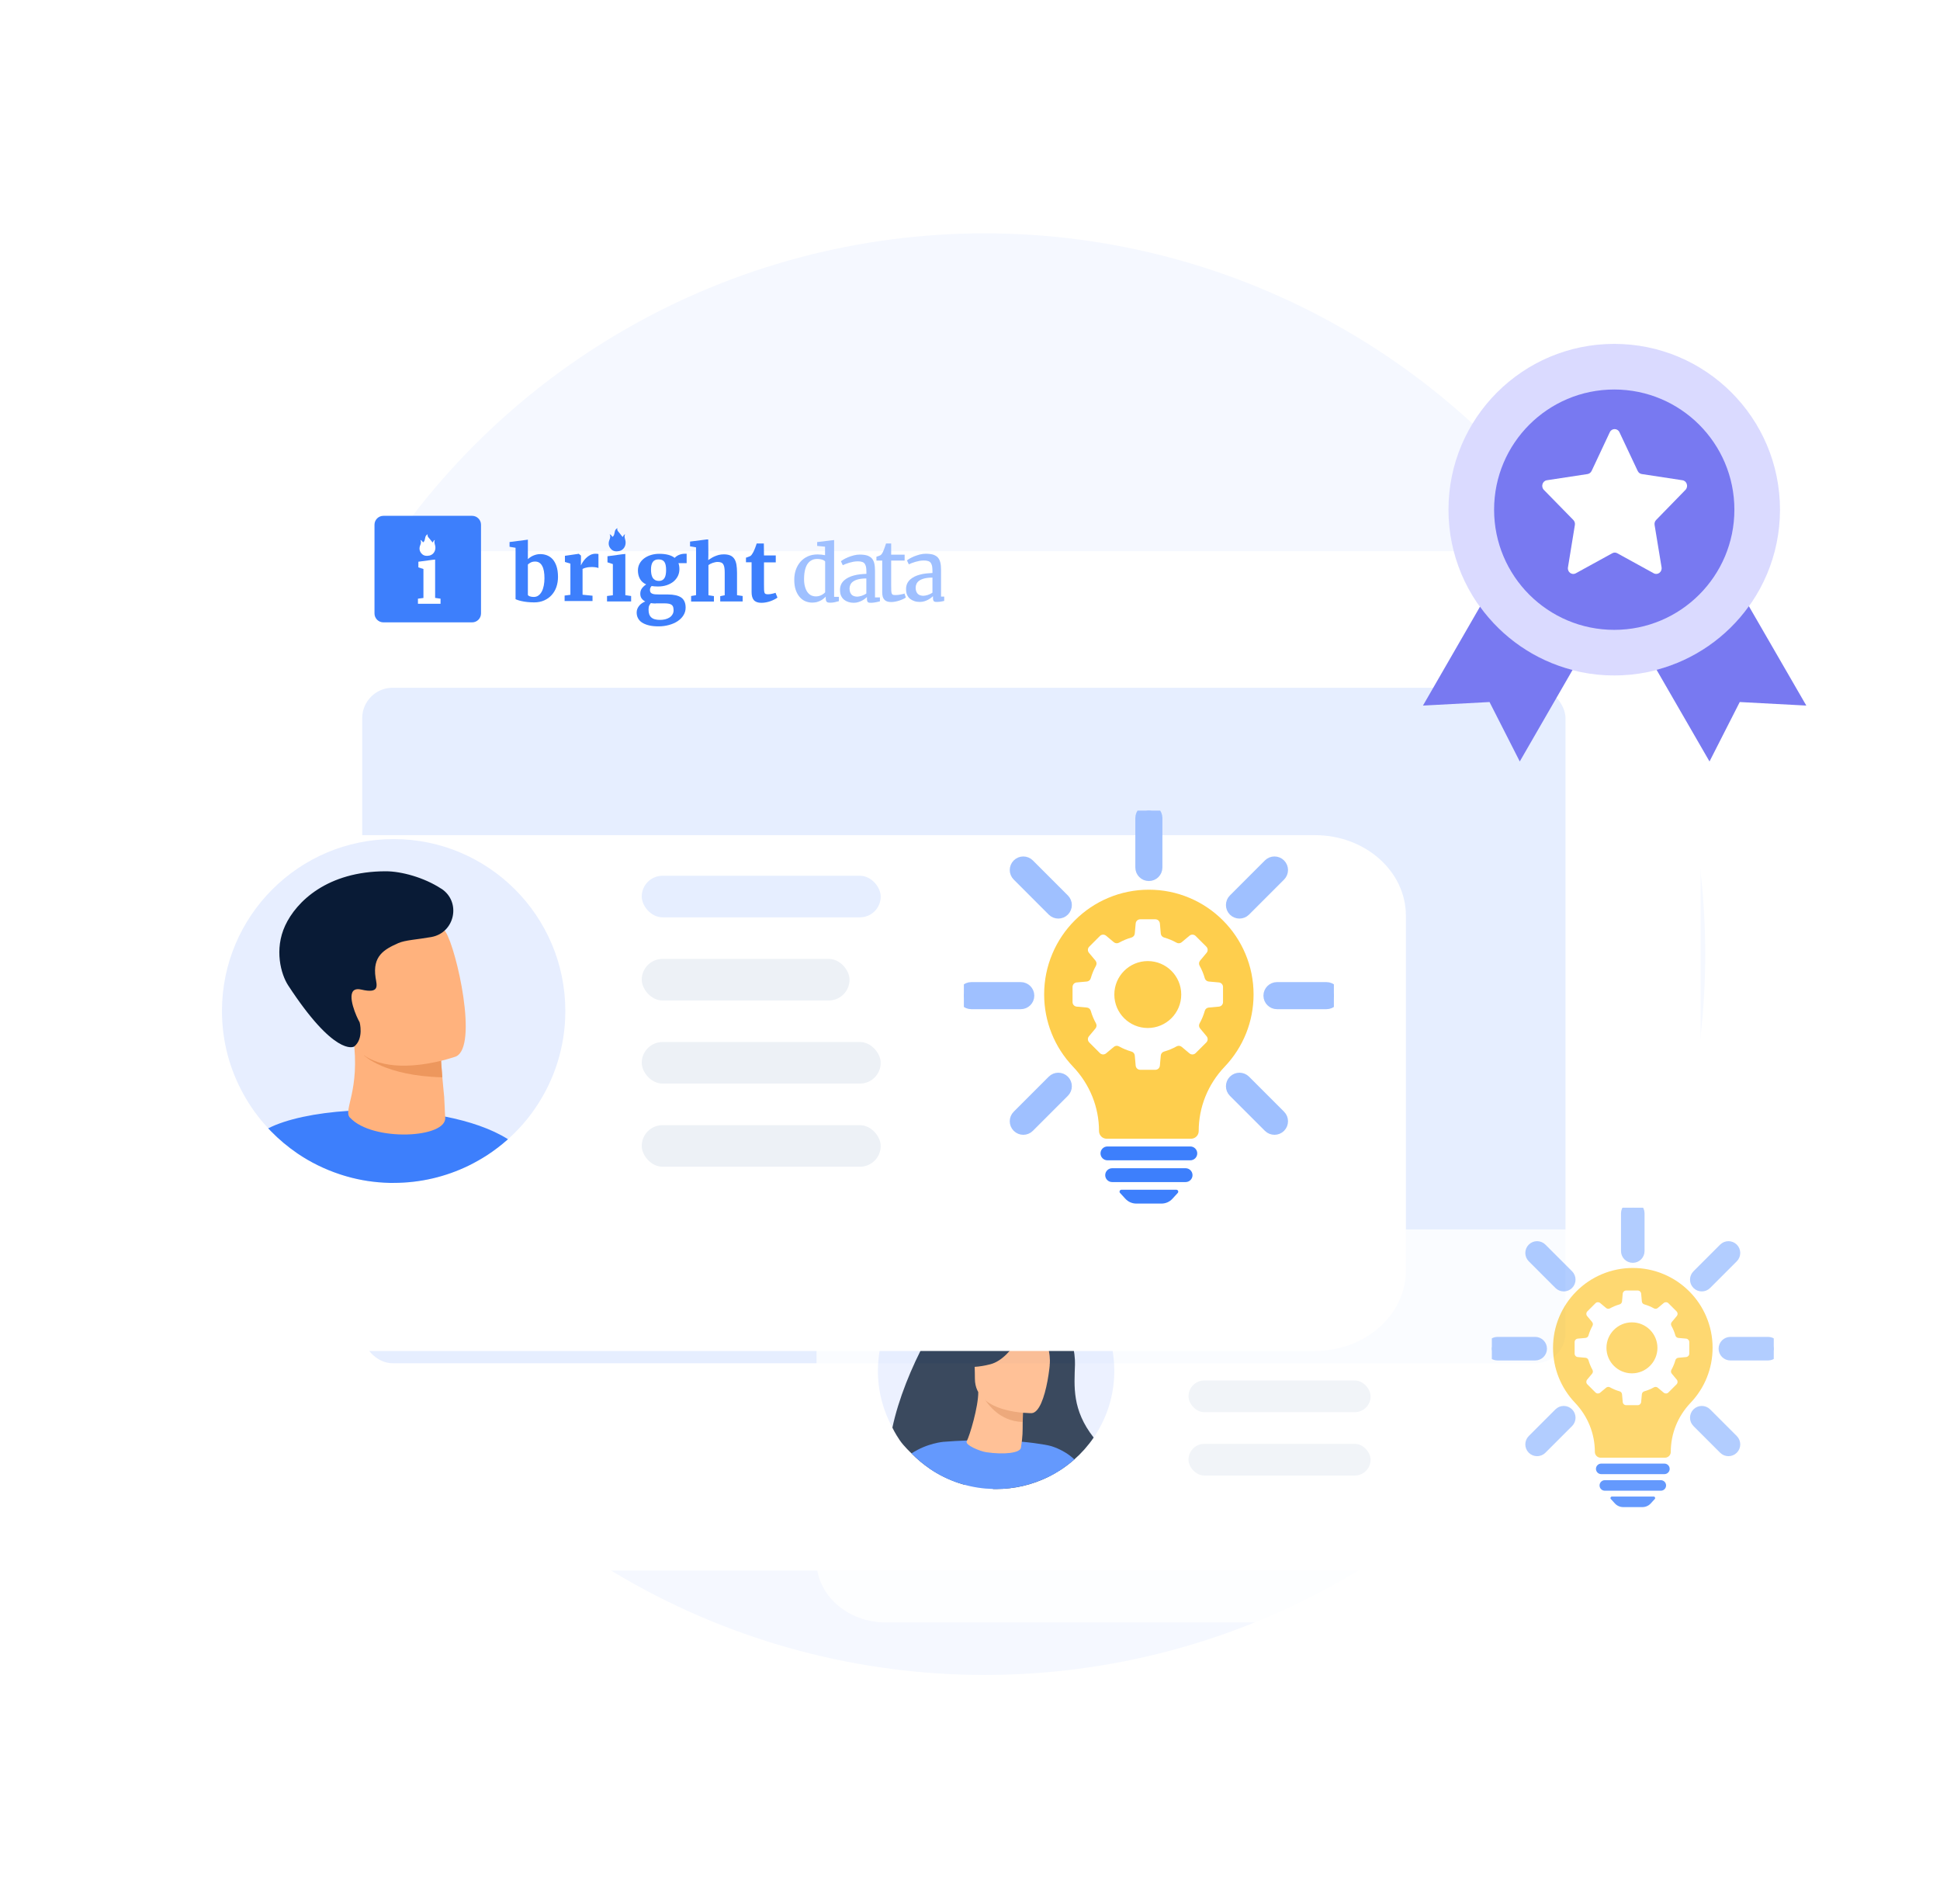 <svg width="158" height="155" viewBox="0 0 158 155" fill="none" xmlns="http://www.w3.org/2000/svg">
<rect x="2.5" width="155" height="155" fill="white"/>
<circle cx="80.19" cy="77.69" r="58.69" fill="#F5F8FF"/>
<g filter="url(#filter0_dd_2577_23776)">
<path d="M27.212 37H129.788C134.596 37 138.5 41.421 138.5 46.866V110.134C138.5 115.579 134.596 120 129.788 120H27.212C22.404 120 18.5 115.579 18.5 110.134V46.866C18.5 41.421 22.404 37 27.212 37Z" fill="white"/>
</g>
<rect x="29.5" y="56" width="98" height="55" rx="2.475" fill="#E6EEFF"/>
<g clip-path="url(#clip0_2577_23776)">
<path d="M30.5 42.726C30.5 42.325 30.825 42 31.226 42H38.449C38.85 42 39.175 42.325 39.175 42.726V49.949C39.175 50.35 38.85 50.675 38.449 50.675H31.226C30.825 50.675 30.5 50.35 30.5 49.949V42.726Z" fill="#3D7FFC"/>
<path d="M34.238 43.963C34.322 44.123 34.28 44.258 34.221 44.402C34.128 44.638 34.154 44.866 34.322 45.06C34.491 45.262 34.727 45.287 34.972 45.237C35.309 45.161 35.503 44.84 35.453 44.486C35.428 44.317 35.326 44.149 35.419 43.963C35.335 44.005 35.335 44.005 35.233 44.174C35.141 44.064 35.056 43.946 34.955 43.828C34.871 43.735 34.786 43.651 34.837 43.499C34.736 43.55 34.685 43.617 34.651 43.702C34.626 43.786 34.609 43.87 34.592 43.955C34.575 44.039 34.533 44.115 34.449 44.165C34.398 44.073 34.348 44.005 34.238 43.963Z" fill="white"/>
<path d="M34.039 49.16V48.747L34.486 48.689V46.33L34.074 46.196V45.737L35.2 45.586L35.438 45.562V45.72V48.683L35.879 48.747V49.16H34.039Z" fill="white"/>
</g>
<g clip-path="url(#clip1_2577_23776)">
<path d="M49.649 43.499C49.739 43.671 49.694 43.816 49.631 43.971C49.532 44.225 49.559 44.47 49.739 44.678C49.919 44.896 50.171 44.923 50.432 44.869C50.792 44.787 50.999 44.442 50.945 44.061C50.918 43.88 50.81 43.699 50.909 43.499C50.819 43.544 50.819 43.544 50.711 43.726C50.612 43.608 50.522 43.481 50.414 43.354C50.324 43.254 50.234 43.163 50.288 43C50.18 43.054 50.126 43.127 50.09 43.218C50.063 43.308 50.045 43.399 50.027 43.49C50.009 43.581 49.964 43.662 49.874 43.717C49.82 43.617 49.766 43.544 49.649 43.499Z" fill="#3D7FFC"/>
<path d="M41.989 48.786V44.602L41.5 44.52V44.133L42.776 43.97L42.992 43.94V44.108V45.53C43.042 45.48 43.104 45.424 43.178 45.38C43.246 45.33 43.327 45.286 43.407 45.249C43.494 45.211 43.581 45.18 43.68 45.155C43.779 45.13 43.884 45.117 43.996 45.117C44.194 45.117 44.38 45.149 44.553 45.218C44.726 45.286 44.881 45.392 45.011 45.536C45.141 45.686 45.247 45.874 45.327 46.111C45.401 46.349 45.445 46.63 45.445 46.973C45.445 47.267 45.401 47.536 45.315 47.792C45.228 48.048 45.098 48.261 44.931 48.448C44.764 48.636 44.559 48.779 44.324 48.886C44.082 48.992 43.816 49.048 43.513 49.048C43.302 49.048 43.11 49.036 42.931 49.017C42.757 48.998 42.602 48.973 42.472 48.942C42.342 48.911 42.237 48.886 42.156 48.854C42.076 48.823 42.014 48.804 41.989 48.786ZM43.581 45.724C43.444 45.724 43.327 45.749 43.228 45.799C43.129 45.849 43.048 45.905 42.992 45.967V48.442C43.023 48.492 43.079 48.536 43.166 48.561C43.252 48.592 43.358 48.605 43.469 48.605C43.618 48.605 43.748 48.567 43.853 48.486C43.965 48.404 44.051 48.298 44.126 48.161C44.2 48.023 44.249 47.861 44.287 47.68C44.324 47.498 44.342 47.298 44.342 47.092C44.342 46.88 44.33 46.686 44.299 46.511C44.268 46.342 44.225 46.199 44.157 46.08C44.095 45.961 44.014 45.874 43.915 45.811C43.828 45.755 43.711 45.724 43.581 45.724Z" fill="#3D7FFC"/>
<path d="M45.984 48.936V48.493L46.455 48.43V45.893L46.009 45.756V45.256L47.124 45.093H47.142L47.316 45.237V45.512L47.31 46.024H47.322C47.347 45.956 47.396 45.868 47.464 45.762C47.532 45.656 47.619 45.549 47.718 45.449C47.817 45.349 47.935 45.262 48.065 45.193C48.195 45.124 48.338 45.087 48.492 45.087C48.56 45.087 48.61 45.087 48.647 45.093C48.684 45.099 48.715 45.106 48.74 45.112V46.255C48.715 46.237 48.653 46.218 48.554 46.199C48.455 46.181 48.331 46.168 48.195 46.168C48.121 46.168 48.04 46.174 47.966 46.181C47.892 46.187 47.817 46.199 47.749 46.218C47.681 46.23 47.625 46.249 47.57 46.268C47.514 46.287 47.477 46.306 47.446 46.324V48.424L48.257 48.505V48.936H45.984Z" fill="#3D7FFC"/>
<path d="M49.438 48.973V48.529L49.914 48.467V45.93L49.475 45.786V45.292L50.676 45.13L50.93 45.105V45.273V48.461L51.401 48.529V48.973H49.438Z" fill="#3D7FFC"/>
<path d="M53.583 47.754C53.397 47.754 53.224 47.741 53.07 47.715C53.031 47.754 52.999 47.8 52.974 47.852C52.948 47.904 52.935 47.962 52.935 48.034C52.935 48.112 52.948 48.177 52.98 48.229C53.012 48.274 53.057 48.313 53.121 48.339C53.185 48.365 53.262 48.385 53.365 48.392C53.467 48.398 53.583 48.404 53.717 48.404H54.391C54.878 48.404 55.237 48.489 55.48 48.652C55.718 48.821 55.84 49.094 55.84 49.471C55.84 49.699 55.782 49.914 55.66 50.102C55.545 50.291 55.384 50.447 55.179 50.584C54.98 50.714 54.743 50.818 54.48 50.889C54.217 50.961 53.942 51 53.653 51H53.647C53.326 51 53.057 50.974 52.833 50.915C52.608 50.857 52.422 50.779 52.275 50.681C52.127 50.584 52.025 50.46 51.954 50.323C51.884 50.187 51.852 50.031 51.852 49.868C51.852 49.764 51.871 49.666 51.909 49.569C51.948 49.478 51.999 49.393 52.063 49.315C52.127 49.237 52.198 49.172 52.288 49.114C52.371 49.055 52.461 49.009 52.55 48.977C52.422 48.905 52.32 48.821 52.249 48.717C52.179 48.613 52.147 48.489 52.147 48.346C52.147 48.17 52.191 48.027 52.281 47.904C52.371 47.786 52.486 47.676 52.627 47.585C52.397 47.481 52.23 47.331 52.121 47.136C52.012 46.941 51.954 46.713 51.954 46.453C51.954 46.245 51.999 46.063 52.089 45.894C52.179 45.724 52.307 45.581 52.461 45.464C52.621 45.347 52.8 45.256 53.012 45.191C53.224 45.126 53.448 45.093 53.685 45.093H53.692C54.256 45.093 54.673 45.204 54.948 45.425C54.98 45.386 55.025 45.347 55.077 45.308C55.128 45.269 55.192 45.23 55.263 45.197C55.333 45.165 55.41 45.139 55.493 45.119C55.577 45.1 55.666 45.087 55.763 45.087H55.923V45.855H55.256C55.282 45.926 55.301 46.004 55.314 46.082C55.327 46.16 55.333 46.251 55.333 46.342C55.333 46.55 55.288 46.739 55.205 46.908C55.121 47.077 55 47.227 54.846 47.357C54.692 47.481 54.506 47.578 54.294 47.65C54.076 47.721 53.846 47.754 53.583 47.754ZM53.41 49.139C53.262 49.139 53.127 49.127 53.006 49.107C52.961 49.159 52.916 49.224 52.877 49.302C52.839 49.38 52.82 49.497 52.82 49.634C52.82 49.79 52.839 49.92 52.877 50.024C52.916 50.128 52.98 50.219 53.057 50.284C53.134 50.349 53.236 50.401 53.352 50.428C53.467 50.46 53.602 50.473 53.756 50.473H53.762C53.897 50.473 54.032 50.46 54.166 50.428C54.294 50.395 54.416 50.349 54.519 50.284C54.621 50.219 54.705 50.135 54.762 50.037C54.827 49.94 54.859 49.823 54.859 49.693C54.859 49.595 54.846 49.504 54.827 49.432C54.807 49.361 54.769 49.302 54.711 49.257C54.653 49.211 54.583 49.179 54.487 49.159C54.391 49.139 54.269 49.127 54.121 49.127H53.41V49.139ZM53.666 47.299C53.781 47.299 53.878 47.273 53.955 47.227C54.032 47.181 54.089 47.117 54.134 47.038C54.179 46.96 54.205 46.863 54.224 46.752C54.243 46.642 54.249 46.525 54.249 46.407C54.249 46.108 54.205 45.887 54.108 45.75C54.012 45.614 53.858 45.549 53.634 45.549H53.628C53.416 45.549 53.262 45.62 53.166 45.757C53.07 45.894 53.019 46.095 53.019 46.375C53.019 46.511 53.031 46.635 53.05 46.746C53.07 46.856 53.108 46.954 53.153 47.038C53.204 47.117 53.269 47.181 53.352 47.227C53.435 47.273 53.538 47.299 53.666 47.299Z" fill="#3D7FFC"/>
<path d="M56.286 48.973V48.529L56.688 48.461V44.566L56.199 44.484V44.097L57.469 43.934L57.542 43.922H57.681L57.692 45.136L57.681 45.609C57.736 45.553 57.772 45.549 57.865 45.486C57.958 45.424 58.051 45.367 58.162 45.317C58.274 45.267 58.398 45.224 58.528 45.186C58.658 45.155 58.8 45.136 58.943 45.136C59.153 45.136 59.333 45.167 59.469 45.224C59.605 45.28 59.717 45.374 59.803 45.499C59.89 45.624 59.94 45.78 59.977 45.967C60.008 46.155 60.026 46.38 60.026 46.636V48.461L60.484 48.529V48.973H58.658V48.542L59.023 48.467V46.63C59.023 46.48 59.017 46.349 58.998 46.236C58.986 46.124 58.955 46.036 58.912 45.961C58.868 45.886 58.812 45.836 58.738 45.805C58.664 45.774 58.565 45.755 58.447 45.755C58.379 45.755 58.311 45.761 58.237 45.78C58.162 45.799 58.094 45.817 58.032 45.836C57.964 45.861 57.902 45.886 57.846 45.917C57.791 45.949 57.741 45.98 57.698 46.011V48.467L58.144 48.536V48.979H56.286V48.973Z" fill="#3D7FFC"/>
<path d="M61.212 48.208V45.783H60.754V45.408C60.773 45.402 60.797 45.395 60.834 45.383C60.872 45.37 60.909 45.352 60.952 45.339C60.989 45.327 61.026 45.308 61.063 45.295C61.101 45.283 61.119 45.271 61.126 45.264C61.2 45.208 61.274 45.102 61.355 44.946C61.379 44.902 61.398 44.852 61.429 44.789C61.46 44.727 61.478 44.671 61.503 44.608C61.528 44.546 61.553 44.483 61.571 44.421C61.596 44.358 61.608 44.302 61.627 44.252H62.209L62.222 45.227H63.181V45.789H62.222V47.614C62.222 47.789 62.222 47.926 62.228 48.033C62.234 48.139 62.246 48.214 62.265 48.264C62.283 48.314 62.321 48.351 62.364 48.364C62.407 48.376 62.469 48.389 62.544 48.389H62.55C62.599 48.389 62.655 48.383 62.717 48.376C62.773 48.37 62.828 48.358 62.884 48.345C62.94 48.333 62.989 48.32 63.039 48.308C63.089 48.295 63.126 48.283 63.157 48.27H63.163L63.318 48.658C63.249 48.708 63.175 48.758 63.076 48.807C62.977 48.858 62.878 48.901 62.76 48.945C62.643 48.989 62.525 49.02 62.395 49.045C62.265 49.07 62.141 49.083 62.011 49.083H62.005C61.862 49.083 61.739 49.064 61.639 49.026C61.54 48.989 61.454 48.932 61.392 48.858C61.33 48.782 61.286 48.695 61.255 48.583C61.224 48.47 61.212 48.351 61.212 48.208Z" fill="#3D7FFC"/>
<path d="M66.149 49.067C65.957 49.067 65.771 49.03 65.592 48.955C65.412 48.88 65.257 48.761 65.127 48.611C64.991 48.455 64.886 48.261 64.805 48.03C64.725 47.798 64.688 47.524 64.688 47.205C64.688 46.911 64.731 46.642 64.817 46.392C64.904 46.142 65.034 45.924 65.195 45.736C65.362 45.549 65.561 45.405 65.796 45.299C66.031 45.193 66.298 45.143 66.595 45.143C66.7 45.143 66.799 45.149 66.904 45.161C67.004 45.174 67.103 45.186 67.195 45.205V44.512L66.552 44.449V44.137L67.753 43.993H67.771L67.933 43.974V48.598H68.323V48.948C68.23 48.973 68.124 48.998 68.001 49.03C67.877 49.061 67.747 49.073 67.61 49.073C67.555 49.073 67.499 49.067 67.456 49.061C67.412 49.055 67.375 49.036 67.344 49.011C67.313 48.986 67.288 48.948 67.276 48.905C67.264 48.861 67.251 48.798 67.251 48.723V48.58C67.195 48.642 67.127 48.698 67.053 48.761C66.979 48.823 66.898 48.873 66.805 48.917C66.713 48.961 66.613 48.998 66.502 49.03C66.397 49.048 66.279 49.067 66.149 49.067ZM66.452 48.561C66.539 48.561 66.62 48.548 66.7 48.53C66.774 48.505 66.849 48.48 66.911 48.448C66.973 48.417 67.028 48.38 67.078 48.342C67.127 48.305 67.171 48.267 67.202 48.23V45.718C67.189 45.693 67.158 45.668 67.121 45.643C67.078 45.618 67.034 45.593 66.973 45.574C66.917 45.555 66.849 45.536 66.781 45.53C66.713 45.518 66.638 45.511 66.558 45.511C66.409 45.511 66.273 45.536 66.149 45.593C66.019 45.649 65.907 45.736 65.808 45.861C65.709 45.986 65.635 46.149 65.579 46.349C65.523 46.549 65.493 46.792 65.486 47.08C65.48 47.336 65.505 47.561 65.555 47.748C65.604 47.936 65.672 48.086 65.759 48.211C65.846 48.33 65.951 48.423 66.069 48.48C66.186 48.53 66.316 48.561 66.452 48.561Z" fill="#9FC0FF"/>
<path d="M68.414 48.018C68.414 47.862 68.445 47.718 68.501 47.593C68.556 47.468 68.637 47.362 68.742 47.262C68.847 47.169 68.965 47.087 69.101 47.019C69.238 46.95 69.386 46.9 69.547 46.856C69.708 46.812 69.876 46.781 70.049 46.762C70.222 46.743 70.396 46.731 70.563 46.725V46.55C70.563 46.394 70.55 46.262 70.532 46.156C70.507 46.05 70.47 45.962 70.421 45.894C70.365 45.825 70.297 45.775 70.204 45.75C70.117 45.719 69.999 45.706 69.863 45.706C69.746 45.706 69.628 45.719 69.51 45.737C69.392 45.762 69.281 45.787 69.17 45.819C69.064 45.85 68.965 45.887 68.872 45.919C68.779 45.956 68.705 45.987 68.643 46.019H68.637L68.488 45.7C68.532 45.662 68.6 45.612 68.705 45.55C68.81 45.487 68.934 45.431 69.077 45.369C69.219 45.312 69.374 45.263 69.535 45.219C69.702 45.175 69.863 45.156 70.024 45.156C70.253 45.156 70.445 45.181 70.606 45.225C70.761 45.275 70.891 45.35 70.99 45.45C71.089 45.556 71.157 45.687 71.201 45.856C71.244 46.025 71.263 46.225 71.263 46.469V48.643H71.665V48.962C71.622 48.974 71.572 48.987 71.517 48.999C71.461 49.012 71.399 49.024 71.337 49.037C71.275 49.049 71.207 49.062 71.145 49.068C71.083 49.074 71.015 49.081 70.959 49.081C70.897 49.081 70.848 49.081 70.798 49.074C70.755 49.068 70.718 49.056 70.687 49.031C70.656 49.006 70.637 48.974 70.625 48.924C70.612 48.881 70.606 48.818 70.606 48.737V48.612C70.575 48.637 70.532 48.675 70.47 48.731C70.408 48.781 70.328 48.837 70.235 48.887C70.142 48.937 70.037 48.987 69.913 49.024C69.795 49.062 69.665 49.081 69.529 49.081C69.38 49.081 69.238 49.062 69.101 49.018C68.965 48.974 68.847 48.912 68.742 48.831C68.637 48.743 68.556 48.637 68.495 48.499C68.433 48.362 68.414 48.206 68.414 48.018ZM69.82 48.581C69.863 48.581 69.919 48.575 69.981 48.562C70.043 48.55 70.111 48.531 70.179 48.512C70.247 48.487 70.315 48.462 70.377 48.431C70.445 48.4 70.501 48.362 70.557 48.325V47.1C70.297 47.1 70.08 47.125 69.9 47.169C69.727 47.212 69.585 47.275 69.479 47.35C69.374 47.425 69.3 47.512 69.256 47.612C69.213 47.712 69.188 47.812 69.188 47.918C69.188 48.037 69.207 48.143 69.238 48.224C69.269 48.306 69.312 48.374 69.368 48.431C69.424 48.481 69.492 48.525 69.566 48.543C69.653 48.568 69.733 48.581 69.82 48.581Z" fill="#9FC0FF"/>
<path d="M71.85 48.226V45.645H71.379V45.333C71.447 45.308 71.515 45.289 71.577 45.264C71.645 45.239 71.695 45.221 71.719 45.196C71.794 45.146 71.85 45.064 71.905 44.946C71.924 44.908 71.942 44.852 71.973 44.789C71.998 44.727 72.023 44.658 72.048 44.589C72.073 44.521 72.097 44.458 72.116 44.396C72.134 44.333 72.153 44.283 72.159 44.252H72.58V45.164H73.676V45.645H72.58V47.627C72.58 47.82 72.58 47.976 72.587 48.089C72.593 48.201 72.605 48.283 72.63 48.333C72.655 48.383 72.692 48.42 72.741 48.433C72.791 48.445 72.859 48.451 72.946 48.451H72.952C73.014 48.451 73.082 48.445 73.15 48.439C73.218 48.433 73.286 48.42 73.348 48.408C73.416 48.395 73.472 48.383 73.528 48.37C73.584 48.358 73.627 48.345 73.658 48.326H73.664L73.775 48.651C73.726 48.689 73.652 48.733 73.559 48.776C73.466 48.82 73.367 48.858 73.261 48.895C73.156 48.932 73.045 48.958 72.927 48.983C72.809 49.008 72.704 49.02 72.599 49.02H72.593C72.475 49.02 72.376 49.008 72.283 48.983C72.19 48.958 72.116 48.914 72.048 48.851C71.986 48.789 71.936 48.708 71.899 48.608C71.868 48.495 71.85 48.37 71.85 48.226Z" fill="#9FC0FF"/>
<path d="M73.793 47.949C73.793 47.793 73.824 47.649 73.88 47.524C73.935 47.399 74.016 47.293 74.121 47.193C74.227 47.099 74.344 47.018 74.48 46.949C74.617 46.88 74.765 46.83 74.926 46.787C75.087 46.743 75.254 46.712 75.428 46.693C75.601 46.674 75.775 46.662 75.942 46.655V46.48C75.942 46.324 75.929 46.193 75.911 46.087C75.886 45.98 75.849 45.893 75.799 45.824C75.744 45.756 75.675 45.706 75.583 45.681C75.496 45.649 75.378 45.637 75.242 45.637C75.124 45.637 75.007 45.649 74.889 45.668C74.771 45.693 74.66 45.718 74.549 45.749C74.443 45.781 74.344 45.818 74.251 45.849C74.158 45.887 74.084 45.918 74.022 45.949H74.016L73.867 45.631C73.911 45.593 73.979 45.543 74.084 45.481C74.189 45.418 74.313 45.362 74.456 45.299C74.598 45.243 74.753 45.193 74.914 45.149C75.081 45.106 75.242 45.087 75.403 45.087C75.632 45.087 75.824 45.112 75.985 45.156C76.14 45.206 76.27 45.281 76.369 45.381C76.468 45.487 76.536 45.618 76.58 45.787C76.623 45.956 76.642 46.156 76.642 46.399V48.574H77.044V48.893C77.001 48.905 76.951 48.918 76.895 48.93C76.84 48.943 76.778 48.955 76.716 48.968C76.654 48.98 76.586 48.993 76.524 48.999C76.462 49.005 76.394 49.011 76.338 49.011C76.276 49.011 76.227 49.011 76.177 49.005C76.134 48.999 76.097 48.986 76.066 48.961C76.035 48.936 76.016 48.905 76.004 48.855C75.991 48.811 75.985 48.749 75.985 48.668V48.543C75.954 48.568 75.911 48.605 75.849 48.661C75.787 48.711 75.707 48.768 75.614 48.818C75.521 48.868 75.415 48.918 75.292 48.955C75.174 48.993 75.044 49.011 74.908 49.011C74.759 49.011 74.617 48.993 74.48 48.949C74.344 48.905 74.227 48.843 74.121 48.761C74.016 48.674 73.935 48.568 73.874 48.43C73.811 48.293 73.793 48.136 73.793 47.949ZM75.205 48.511C75.248 48.511 75.304 48.505 75.366 48.493C75.428 48.48 75.496 48.461 75.564 48.443C75.632 48.418 75.7 48.393 75.762 48.361C75.83 48.33 75.886 48.293 75.942 48.255V47.03C75.682 47.03 75.465 47.055 75.285 47.099C75.112 47.143 74.97 47.205 74.864 47.28C74.759 47.355 74.685 47.443 74.641 47.543C74.598 47.643 74.573 47.743 74.573 47.849C74.573 47.968 74.592 48.074 74.623 48.155C74.654 48.236 74.697 48.305 74.753 48.361C74.809 48.411 74.877 48.455 74.951 48.474C75.038 48.499 75.118 48.511 75.205 48.511Z" fill="#9FC0FF"/>
</g>
<g opacity="0.8">
<g filter="url(#filter1_dd_2577_23776)">
<path d="M72.142 95H138.572C141.686 95 144.214 97.237 144.214 99.993V122.007C144.214 124.763 141.686 127 138.572 127H72.142C69.028 127 66.5 124.763 66.5 122.007V99.993C66.5 97.237 69.028 95 72.142 95Z" fill="white"/>
</g>
<path d="M90.752 111.622C90.752 113.636 90.132 115.504 89.072 117.05C88.624 117.711 88.096 118.307 87.497 118.832C87.151 119.136 86.78 119.421 86.394 119.674C86.053 119.894 85.7 120.096 85.331 120.275C84.061 120.892 82.632 121.24 81.123 121.24C81.047 121.24 80.975 121.24 80.898 121.238C80.073 121.217 79.272 121.097 78.511 120.882C78.373 120.844 78.237 120.803 78.102 120.757C77.259 120.478 76.463 120.084 75.741 119.597C75.2 119.229 74.696 118.809 74.24 118.34C73.628 117.718 73.106 117.009 72.683 116.242C71.928 114.87 71.5 113.295 71.5 111.622C71.5 106.31 75.812 102 81.126 102C86.44 102 90.752 106.31 90.752 111.622Z" fill="#E7EEFF"/>
<path d="M87.55 111.112C87.614 109.254 86.262 103.851 81.627 104.393C81.627 104.393 80.413 103.902 78.897 104.685C76.956 105.696 73.653 111.629 72.68 116.242C72.68 116.242 72.882 116.687 73.274 117.263C73.614 117.765 74.239 118.341 74.239 118.341C74.695 118.806 75.2 119.229 75.74 119.595C76.462 120.084 77.258 120.478 78.101 120.754C78.237 120.803 78.372 120.841 78.511 120.882C79.287 120.821 80.15 120.893 80.897 121.238C80.974 121.241 81.048 121.241 81.123 121.241C82.631 121.241 84.06 120.893 85.33 120.276C85.699 120.094 86.052 119.894 86.393 119.674C86.779 119.421 87.151 119.137 87.496 118.832C88.093 118.305 88.623 117.708 89.071 117.051C87.297 114.785 87.494 112.889 87.55 111.112Z" fill="#091B36"/>
<path d="M87.499 118.832C87.153 119.136 86.781 119.42 86.395 119.674C86.054 119.894 85.701 120.096 85.332 120.275L85.47 117.708C85.47 117.708 86.587 117.964 87.499 118.829V118.832Z" fill="#3D7FFC"/>
<path d="M86.391 119.673C86.05 119.894 85.697 120.096 85.328 120.275C84.058 120.892 82.629 121.24 81.121 121.24C81.044 121.24 80.972 121.24 80.896 121.237C80.071 121.217 79.27 121.097 78.509 120.882C78.371 120.843 78.235 120.802 78.099 120.756C77.257 120.477 76.46 120.083 75.738 119.597L76.844 117.398C77.521 117.344 78.161 117.308 78.765 117.288H78.768C80.619 117.224 82.117 117.29 83.221 117.39C84.691 117.523 85.469 117.71 85.469 117.71C85.469 117.71 85.879 118.442 86.391 119.673Z" fill="#3D7FFC"/>
<path d="M75.739 119.595C75.199 119.229 74.694 118.809 74.238 118.34C75.526 117.491 76.845 117.398 76.845 117.398C76.845 117.398 77.68 119.142 78.1 120.754C77.257 120.478 76.461 120.083 75.739 119.597V119.595Z" fill="#3D7FFC"/>
<path d="M78.733 117.353C78.977 116.895 79.678 114.56 79.673 113.35L79.88 113.383L83.373 113.969C83.373 113.969 83.294 114.901 83.291 115.779C83.291 115.786 83.291 115.794 83.291 115.799C83.286 116.562 83.302 116.936 83.148 117.88C83.079 118.305 81.786 118.461 80.323 118.244C79.801 118.164 78.572 117.657 78.733 117.353Z" fill="#FFB27D"/>
<path d="M83.378 113.97C83.378 113.97 83.299 114.902 83.296 115.78C81.34 115.734 80.308 114.224 79.883 113.387L83.376 113.973L83.378 113.97Z" fill="#E8945B"/>
<path d="M84.029 115.063C84.029 115.063 79.402 115.14 79.399 112.258C79.397 109.378 78.797 107.448 81.75 107.277C84.703 107.105 85.279 108.203 85.514 109.166C85.75 110.125 85.233 114.968 84.029 115.063Z" fill="#FFB27D"/>
<path d="M83.861 107.207C83.861 107.207 82.593 110.586 80.649 111.085C78.706 111.584 77.863 111.065 77.863 111.065C77.863 111.065 79.354 109.88 79.663 107.814C79.663 107.814 82.905 105.597 83.861 107.207Z" fill="#091B36"/>
<path d="M83.547 107.482C83.547 107.482 84.487 107.833 84.873 108.519C85.252 109.189 85.572 110.075 85.498 111.163C85.498 111.163 86.453 108.867 85.38 107.566C84.243 106.189 83.547 107.482 83.547 107.482Z" fill="#091B36"/>
<rect x="96.797" y="102.091" width="14.828" height="2.579" rx="1.289" fill="#E6EEFF"/>
<rect x="96.797" y="107.249" width="12.894" height="2.579" rx="1.289" fill="#EDF1F6"/>
<rect x="96.797" y="112.405" width="14.828" height="2.579" rx="1.289" fill="#EDF1F6"/>
<rect x="96.797" y="117.563" width="14.828" height="2.579" rx="1.289" fill="#EDF1F6"/>
<g clip-path="url(#clip2_2577_23776)">
<g clip-path="url(#clip3_2577_23776)">
<g clip-path="url(#clip4_2577_23776)">
<path d="M138.968 107.211C138.641 106.437 138.173 105.742 137.576 105.145C136.98 104.549 136.285 104.08 135.511 103.753C134.71 103.414 133.859 103.242 132.982 103.242C132.544 103.242 132.112 103.285 131.689 103.371C131.266 103.456 130.853 103.584 130.453 103.753C129.679 104.08 128.984 104.549 128.387 105.145C127.791 105.742 127.322 106.437 126.995 107.211C126.656 108.012 126.484 108.863 126.484 109.74C126.484 111.416 127.121 113.007 128.277 114.22C129.317 115.312 129.89 116.731 129.89 118.216C129.89 118.478 130.102 118.691 130.364 118.691H135.599C135.861 118.691 136.074 118.478 136.074 118.216C136.074 116.731 136.647 115.312 137.687 114.22C138.843 113.007 139.479 111.416 139.479 109.74C139.479 108.863 139.307 108.012 138.968 107.211Z" fill="#FECE4D"/>
<path d="M129.941 106.113L129.278 106.776C129.174 106.88 129.166 107.044 129.261 107.157L129.665 107.641C129.741 107.732 129.753 107.855 129.694 107.96C129.56 108.203 129.451 108.462 129.373 108.735C129.341 108.85 129.245 108.928 129.127 108.939L128.5 108.995C128.353 109.008 128.242 109.13 128.242 109.277V110.215C128.242 110.361 128.353 110.483 128.5 110.496L129.127 110.553C129.245 110.563 129.341 110.642 129.373 110.757C129.451 111.029 129.56 111.289 129.694 111.532C129.753 111.636 129.741 111.759 129.665 111.85L129.261 112.334C129.167 112.447 129.174 112.612 129.278 112.716L129.941 113.379C130.045 113.483 130.209 113.49 130.322 113.396L130.806 112.992C130.897 112.916 131.02 112.904 131.125 112.962C131.368 113.098 131.627 113.206 131.9 113.284C132.015 113.316 132.093 113.411 132.104 113.53L132.16 114.157C132.173 114.304 132.295 114.415 132.442 114.415H133.38C133.526 114.415 133.648 114.303 133.661 114.157L133.718 113.53C133.728 113.411 133.807 113.316 133.922 113.283C134.195 113.206 134.454 113.098 134.697 112.962C134.801 112.904 134.924 112.916 135.015 112.992L135.499 113.396C135.612 113.49 135.777 113.483 135.881 113.379L136.544 112.716C136.648 112.612 136.656 112.447 136.561 112.334L136.158 111.85C136.081 111.759 136.069 111.636 136.127 111.532C136.263 111.289 136.371 111.029 136.449 110.757C136.481 110.642 136.576 110.563 136.695 110.553L137.322 110.496C137.469 110.483 137.58 110.361 137.58 110.215V109.277C137.58 109.13 137.468 109.008 137.322 108.995L136.695 108.939C136.576 108.928 136.481 108.85 136.449 108.735C136.371 108.462 136.263 108.203 136.127 107.96C136.069 107.855 136.081 107.732 136.158 107.641L136.561 107.157C136.655 107.044 136.648 106.88 136.544 106.776L135.881 106.113C135.777 106.009 135.612 106.001 135.499 106.096L135.015 106.5C134.924 106.576 134.801 106.587 134.697 106.529C134.454 106.395 134.195 106.286 133.922 106.208C133.807 106.176 133.728 106.08 133.718 105.962L133.661 105.334C133.648 105.188 133.526 105.077 133.38 105.077H132.442C132.295 105.077 132.173 105.188 132.16 105.334L132.104 105.962C132.093 106.08 132.015 106.176 131.9 106.208C131.627 106.286 131.368 106.395 131.125 106.529C131.02 106.587 130.897 106.576 130.806 106.5L130.322 106.096C130.209 106.002 130.045 106.009 129.941 106.113ZM132.911 107.67C134.057 107.67 134.987 108.6 134.987 109.746C134.987 110.892 134.058 111.822 132.911 111.822C131.764 111.822 130.835 110.893 130.835 109.746C130.835 108.599 131.765 107.67 132.911 107.67Z" fill="white"/>
<path d="M125.49 109.814C125.49 109.56 125.285 109.354 125.031 109.354H121.959C121.706 109.354 121.5 109.56 121.5 109.814C121.5 110.067 121.706 110.273 121.959 110.273H125.031C125.285 110.273 125.49 110.067 125.49 109.814Z" fill="#9FC0FF"/>
<path d="M125.49 109.814C125.49 109.56 125.285 109.354 125.031 109.354H121.959C121.706 109.354 121.5 109.56 121.5 109.814C121.5 110.067 121.706 110.273 121.959 110.273H125.031C125.285 110.273 125.49 110.067 125.49 109.814Z" stroke="#9FC0FF"/>
<path d="M144 109.354H140.928C140.674 109.354 140.469 109.56 140.469 109.814C140.469 110.067 140.674 110.273 140.928 110.273H144C144.254 110.273 144.459 110.067 144.459 109.814C144.459 109.56 144.254 109.354 144 109.354Z" fill="#9FC0FF"/>
<path d="M144 109.354H140.928C140.674 109.354 140.469 109.56 140.469 109.814C140.469 110.067 140.674 110.273 140.928 110.273H144C144.254 110.273 144.459 110.067 144.459 109.814C144.459 109.56 144.254 109.354 144 109.354Z" stroke="#9FC0FF"/>
<path d="M127.033 115.11L124.861 117.282C124.771 117.372 124.727 117.49 124.727 117.607C124.727 117.725 124.771 117.842 124.861 117.932C124.951 118.022 125.068 118.066 125.186 118.066C125.303 118.066 125.421 118.022 125.51 117.932L127.683 115.76C127.772 115.67 127.817 115.552 127.817 115.435C127.817 115.317 127.772 115.2 127.683 115.11C127.503 114.931 127.213 114.931 127.033 115.11Z" fill="#9FC0FF"/>
<path d="M127.033 115.11L124.861 117.282C124.771 117.372 124.727 117.49 124.727 117.607C124.727 117.725 124.771 117.842 124.861 117.932C124.951 118.022 125.068 118.066 125.186 118.066C125.303 118.066 125.421 118.022 125.51 117.932L127.683 115.76C127.772 115.67 127.817 115.552 127.817 115.435C127.817 115.317 127.772 115.2 127.683 115.11C127.503 114.931 127.213 114.931 127.033 115.11Z" stroke="#9FC0FF"/>
<path d="M138.6 104.651C138.717 104.651 138.835 104.607 138.925 104.517L141.097 102.345C141.187 102.255 141.231 102.137 141.231 102.02C141.231 101.902 141.187 101.785 141.097 101.695C140.917 101.516 140.627 101.516 140.447 101.695L138.275 103.867C138.185 103.957 138.141 104.075 138.141 104.192C138.141 104.31 138.185 104.427 138.275 104.517C138.365 104.607 138.482 104.651 138.6 104.651Z" fill="#9FC0FF"/>
<path d="M138.6 104.651C138.717 104.651 138.835 104.607 138.925 104.517L141.097 102.345C141.187 102.255 141.231 102.137 141.231 102.02C141.231 101.902 141.187 101.785 141.097 101.695C140.917 101.516 140.627 101.516 140.447 101.695L138.275 103.867C138.185 103.957 138.141 104.075 138.141 104.192C138.141 104.31 138.185 104.427 138.275 104.517C138.365 104.607 138.482 104.651 138.6 104.651Z" stroke="#9FC0FF"/>
<path d="M132.979 102.323C133.232 102.323 133.438 102.118 133.438 101.864V98.792C133.438 98.539 133.232 98.333 132.979 98.333C132.725 98.333 132.52 98.539 132.52 98.792V101.864C132.52 102.118 132.725 102.323 132.979 102.323Z" fill="#9FC0FF"/>
<path d="M132.979 102.323C133.232 102.323 133.438 102.118 133.438 101.864V98.792C133.438 98.539 133.232 98.333 132.979 98.333C132.725 98.333 132.52 98.539 132.52 98.792V101.864C132.52 102.118 132.725 102.323 132.979 102.323Z" stroke="#9FC0FF"/>
<path d="M138.925 115.11C138.745 114.931 138.455 114.931 138.275 115.11C138.185 115.2 138.141 115.317 138.141 115.435C138.141 115.552 138.185 115.67 138.275 115.76L140.447 117.932C140.537 118.022 140.655 118.066 140.772 118.066C140.89 118.066 141.007 118.022 141.097 117.932C141.187 117.842 141.231 117.725 141.231 117.607C141.231 117.49 141.187 117.372 141.097 117.282L138.925 115.11Z" fill="#9FC0FF"/>
<path d="M138.925 115.11C138.745 114.931 138.455 114.931 138.275 115.11C138.185 115.2 138.141 115.317 138.141 115.435C138.141 115.552 138.185 115.67 138.275 115.76L140.447 117.932C140.537 118.022 140.655 118.066 140.772 118.066C140.89 118.066 141.007 118.022 141.097 117.932C141.187 117.842 141.231 117.725 141.231 117.607C141.231 117.49 141.187 117.372 141.097 117.282L138.925 115.11Z" stroke="#9FC0FF"/>
<path d="M127.033 104.517C127.123 104.607 127.241 104.651 127.358 104.651C127.476 104.651 127.593 104.607 127.683 104.517C127.772 104.427 127.817 104.31 127.817 104.192C127.817 104.075 127.772 103.957 127.683 103.867L125.51 101.695C125.331 101.516 125.04 101.516 124.861 101.695C124.771 101.785 124.727 101.902 124.727 102.02C124.727 102.137 124.771 102.255 124.861 102.345L127.033 104.517Z" fill="#9FC0FF"/>
<path d="M127.033 104.517C127.123 104.607 127.241 104.651 127.358 104.651C127.476 104.651 127.593 104.607 127.683 104.517C127.772 104.427 127.817 104.31 127.817 104.192C127.817 104.075 127.772 103.957 127.683 103.867L125.51 101.695C125.331 101.516 125.04 101.516 124.861 101.695C124.771 101.785 124.727 101.902 124.727 102.02C124.727 102.137 124.771 102.255 124.861 102.345L127.033 104.517Z" stroke="#9FC0FF"/>
<path d="M135.262 120.521H130.703C130.466 120.521 130.273 120.713 130.273 120.95C130.273 121.187 130.466 121.379 130.703 121.379H135.262C135.499 121.379 135.691 121.187 135.691 120.95C135.691 120.713 135.499 120.521 135.262 120.521Z" fill="#3D7FFC"/>
<path d="M135.554 119.17H130.41C130.173 119.17 129.98 119.362 129.98 119.599C129.98 119.836 130.173 120.029 130.41 120.029H135.554C135.791 120.029 135.984 119.836 135.984 119.599C135.984 119.362 135.791 119.17 135.554 119.17Z" fill="#3D7FFC"/>
<path d="M134.683 121.854H131.28C131.176 121.854 131.122 121.978 131.192 122.055L131.523 122.416C131.697 122.606 131.942 122.713 132.198 122.713H133.765C134.021 122.713 134.266 122.606 134.44 122.416L134.771 122.055C134.841 121.978 134.787 121.854 134.683 121.854Z" fill="#3D7FFC"/>
</g>
</g>
</g>
</g>
<g filter="url(#filter2_dd_2577_23776)">
<path d="M19.905 62H107.095C111.182 62 114.5 64.936 114.5 68.553V97.447C114.5 101.064 111.182 104 107.095 104H19.905C15.818 104 12.5 101.064 12.5 97.447V68.553C12.5 64.936 15.818 62 19.905 62Z" fill="white"/>
</g>
<path d="M46.042 82.318C46.042 85.248 45.142 87.963 43.605 90.212C42.969 91.15 42.218 92.003 41.37 92.755C41.351 92.774 41.333 92.792 41.314 92.807C40.816 93.25 40.276 93.66 39.711 94.032C39.216 94.353 38.703 94.643 38.167 94.907C36.322 95.805 34.247 96.311 32.056 96.311C31.948 96.311 31.84 96.311 31.729 96.311C30.531 96.281 29.367 96.106 28.262 95.79C28.061 95.73 27.864 95.674 27.671 95.607C26.443 95.201 25.287 94.632 24.238 93.921C23.453 93.384 22.72 92.774 22.058 92.092C21.987 92.022 21.913 91.943 21.846 91.869C21.05 91.02 20.358 90.067 19.8 89.039C18.699 87.039 18.078 84.753 18.078 82.318C18.078 74.592 24.342 68.321 32.06 68.321C39.778 68.321 46.042 74.592 46.042 82.318Z" fill="#E7EEFF"/>
<path d="M41.368 92.759C41.368 92.759 41.33 92.796 41.312 92.811C40.813 93.254 40.274 93.663 39.709 94.036C39.214 94.356 38.701 94.647 38.165 94.911C36.32 95.808 34.245 96.315 32.054 96.315C31.946 96.315 31.838 96.315 31.727 96.315C30.529 96.285 29.365 96.11 28.26 95.793C28.059 95.734 27.862 95.678 27.669 95.611C26.441 95.205 25.284 94.635 24.235 93.924C23.451 93.388 22.718 92.777 22.056 92.096C21.985 92.025 21.911 91.947 21.844 91.873C23.313 91.12 25.697 90.621 28.372 90.45C30.919 90.286 33.731 90.42 36.253 90.916C38.221 91.303 40.01 91.902 41.371 92.759H41.368Z" fill="#3D7FFC"/>
<path d="M28.513 91.008C30.331 92.981 36.443 92.687 36.26 90.967C36.234 90.754 36.197 89.492 36.175 89.299C36.16 89.142 36.145 88.99 36.13 88.844C36.089 88.42 36.056 88.044 36.026 87.72C35.944 86.774 35.918 86.264 35.918 86.264H35.911C35.736 86.216 31.808 85.098 29.852 84.637C29.197 84.48 28.762 84.398 28.769 84.458C29.368 88.852 27.91 90.364 28.505 91.011L28.513 91.008Z" fill="#FFB27D"/>
<path d="M29.644 85.931C29.644 85.931 31.285 87.599 36.023 87.718C35.941 86.772 35.916 86.262 35.916 86.262H35.908C35.733 86.214 31.805 85.097 29.849 84.635C29.503 84.776 29.96 85.696 29.641 85.931H29.644Z" fill="#ED975D"/>
<path d="M37.123 86.027C37.123 86.027 35.925 86.459 34.393 86.664C32.157 86.966 29.215 86.787 28.293 84.08C26.738 79.522 24.748 76.785 29.327 74.924C31.778 73.926 33.348 73.874 34.411 74.253C35.337 74.581 35.881 75.236 36.297 75.888C37.186 77.284 38.975 85.23 37.123 86.027Z" fill="#FFB27D"/>
<path d="M35.948 72.361C37.585 73.437 37.049 75.958 35.122 76.297C33.966 76.502 32.999 76.543 32.437 76.792C31.299 77.298 30.32 77.835 30.588 79.603C30.681 80.207 30.971 80.936 29.428 80.575C29.175 80.516 28.993 80.534 28.866 80.609C28.226 80.989 29.045 82.835 29.29 83.237C29.29 83.237 29.647 84.559 28.855 85.204C28.758 85.282 27.207 85.959 23.469 80.233C22.881 79.335 22.32 77.31 23.227 75.359C24.135 73.407 26.66 70.942 31.425 70.942C32.664 70.942 34.527 71.434 35.944 72.365L35.948 72.361Z" fill="#091B36"/>
<rect x="52.266" y="71.307" width="19.462" height="3.385" rx="1.692" fill="#E6EEFF"/>
<rect x="52.266" y="78.077" width="16.923" height="3.385" rx="1.692" fill="#EDF1F6"/>
<rect x="52.266" y="84.844" width="19.462" height="3.385" rx="1.692" fill="#EDF1F6"/>
<rect x="52.266" y="91.614" width="19.462" height="3.385" rx="1.692" fill="#EDF1F6"/>
<g clip-path="url(#clip5_2577_23776)">
<g clip-path="url(#clip6_2577_23776)">
<g clip-path="url(#clip7_2577_23776)">
<path d="M101.424 77.651C100.995 76.635 100.38 75.723 99.597 74.94C98.814 74.157 97.902 73.542 96.887 73.113C95.835 72.668 94.718 72.442 93.567 72.442C92.992 72.442 92.425 72.499 91.87 72.611C91.315 72.723 90.773 72.89 90.248 73.113C89.232 73.542 88.32 74.157 87.537 74.94C86.754 75.723 86.139 76.635 85.71 77.651C85.265 78.702 85.039 79.819 85.039 80.97C85.039 83.17 85.875 85.259 87.391 86.851C88.756 88.284 89.508 90.147 89.508 92.096C89.508 92.44 89.787 92.719 90.132 92.719H97.003C97.346 92.719 97.626 92.44 97.626 92.096C97.626 90.147 98.378 88.284 99.743 86.851C101.26 85.259 102.095 83.17 102.095 80.97C102.095 79.819 101.869 78.702 101.424 77.651Z" fill="#FECE4D"/>
<path d="M89.581 76.21L88.711 77.08C88.575 77.217 88.564 77.433 88.689 77.581L89.219 78.216C89.319 78.336 89.334 78.497 89.258 78.634C89.081 78.953 88.938 79.293 88.836 79.651C88.793 79.802 88.668 79.905 88.512 79.919L87.689 79.993C87.497 80.01 87.352 80.17 87.352 80.363V81.594C87.352 81.786 87.498 81.946 87.689 81.963L88.512 82.037C88.668 82.051 88.793 82.155 88.836 82.305C88.938 82.663 89.081 83.004 89.258 83.322C89.334 83.459 89.319 83.621 89.219 83.74L88.689 84.376C88.565 84.523 88.575 84.74 88.711 84.877L89.581 85.747C89.718 85.883 89.933 85.893 90.082 85.769L90.716 85.239C90.837 85.138 90.998 85.124 91.135 85.2C91.454 85.378 91.794 85.519 92.152 85.622C92.303 85.665 92.406 85.789 92.42 85.945L92.494 86.768C92.511 86.96 92.671 87.106 92.864 87.106H94.094C94.287 87.106 94.447 86.96 94.464 86.768L94.538 85.945C94.552 85.789 94.656 85.665 94.806 85.621C95.164 85.519 95.505 85.378 95.823 85.2C95.96 85.124 96.121 85.139 96.242 85.239L96.876 85.769C97.024 85.893 97.241 85.883 97.377 85.747L98.248 84.877C98.384 84.74 98.394 84.524 98.27 84.376L97.74 83.74C97.639 83.621 97.625 83.459 97.701 83.322C97.879 83.004 98.02 82.663 98.123 82.305C98.166 82.155 98.29 82.051 98.446 82.037L99.269 81.963C99.461 81.946 99.607 81.786 99.607 81.594V80.363C99.607 80.17 99.461 80.01 99.269 79.993L98.446 79.919C98.29 79.905 98.166 79.802 98.122 79.651C98.02 79.293 97.879 78.953 97.701 78.634C97.625 78.497 97.64 78.336 97.74 78.216L98.27 77.581C98.394 77.433 98.384 77.216 98.248 77.08L97.377 76.21C97.241 76.074 97.025 76.063 96.876 76.188L96.242 76.718C96.121 76.818 95.96 76.833 95.823 76.757C95.505 76.58 95.164 76.437 94.806 76.335C94.656 76.292 94.552 76.167 94.538 76.011L94.464 75.188C94.447 74.996 94.287 74.851 94.094 74.851H92.864C92.671 74.851 92.511 74.997 92.494 75.188L92.42 76.011C92.406 76.167 92.303 76.292 92.152 76.335C91.794 76.437 91.454 76.58 91.135 76.757C90.998 76.833 90.837 76.817 90.716 76.718L90.082 76.188C89.933 76.064 89.717 76.074 89.581 76.21ZM93.48 78.254C94.984 78.254 96.204 79.474 96.204 80.978C96.204 82.483 94.984 83.703 93.48 83.703C91.975 83.703 90.755 82.484 90.755 80.978C90.755 79.474 91.975 78.254 93.48 78.254Z" fill="white"/>
<path d="M83.737 81.069C83.737 80.736 83.468 80.466 83.135 80.466H79.103C78.77 80.466 78.5 80.736 78.5 81.069C78.5 81.401 78.77 81.671 79.103 81.671H83.135C83.468 81.671 83.737 81.401 83.737 81.069Z" fill="#9FC0FF"/>
<path d="M83.737 81.069C83.737 80.736 83.468 80.466 83.135 80.466H79.103C78.77 80.466 78.5 80.736 78.5 81.069C78.5 81.401 78.77 81.671 79.103 81.671H83.135C83.468 81.671 83.737 81.401 83.737 81.069Z" stroke="#9FC0FF"/>
<path d="M108.033 80.466H104.001C103.668 80.466 103.398 80.736 103.398 81.069C103.398 81.401 103.668 81.671 104.001 81.671H108.033C108.366 81.671 108.636 81.401 108.636 81.069C108.636 80.736 108.366 80.466 108.033 80.466Z" fill="#9FC0FF"/>
<path d="M108.033 80.466H104.001C103.668 80.466 103.398 80.736 103.398 81.069C103.398 81.401 103.668 81.671 104.001 81.671H108.033C108.366 81.671 108.636 81.401 108.636 81.069C108.636 80.736 108.366 80.466 108.033 80.466Z" stroke="#9FC0FF"/>
<path d="M85.766 88.019L82.915 90.871C82.797 90.988 82.738 91.143 82.738 91.297C82.738 91.451 82.797 91.605 82.915 91.723C83.032 91.841 83.187 91.899 83.341 91.899C83.495 91.899 83.649 91.841 83.767 91.723L86.618 88.872C86.736 88.754 86.795 88.6 86.795 88.446C86.795 88.291 86.736 88.137 86.618 88.019C86.383 87.784 86.001 87.784 85.766 88.019Z" fill="#9FC0FF"/>
<path d="M85.766 88.019L82.915 90.871C82.797 90.988 82.738 91.143 82.738 91.297C82.738 91.451 82.797 91.605 82.915 91.723C83.032 91.841 83.187 91.899 83.341 91.899C83.495 91.899 83.649 91.841 83.767 91.723L86.618 88.872C86.736 88.754 86.795 88.6 86.795 88.446C86.795 88.291 86.736 88.137 86.618 88.019C86.383 87.784 86.001 87.784 85.766 88.019Z" stroke="#9FC0FF"/>
<path d="M100.946 74.293C101.101 74.293 101.255 74.234 101.373 74.117L104.224 71.265C104.342 71.148 104.4 70.993 104.4 70.839C104.4 70.685 104.342 70.531 104.224 70.413C103.988 70.177 103.607 70.177 103.371 70.413L100.52 73.264C100.402 73.382 100.344 73.536 100.344 73.69C100.344 73.844 100.402 73.999 100.52 74.117C100.638 74.234 100.792 74.293 100.946 74.293Z" fill="#9FC0FF"/>
<path d="M100.946 74.293C101.101 74.293 101.255 74.234 101.373 74.117L104.224 71.265C104.342 71.148 104.4 70.993 104.4 70.839C104.4 70.685 104.342 70.531 104.224 70.413C103.988 70.177 103.607 70.177 103.371 70.413L100.52 73.264C100.402 73.382 100.344 73.536 100.344 73.69C100.344 73.844 100.402 73.999 100.52 74.117C100.638 74.234 100.792 74.293 100.946 74.293Z" stroke="#9FC0FF"/>
<path d="M93.567 71.237C93.9 71.237 94.17 70.968 94.17 70.635V66.603C94.17 66.27 93.9 66 93.567 66C93.235 66 92.965 66.27 92.965 66.603V70.635C92.965 70.968 93.235 71.237 93.567 71.237Z" fill="#9FC0FF"/>
<path d="M93.567 71.237C93.9 71.237 94.17 70.968 94.17 70.635V66.603C94.17 66.27 93.9 66 93.567 66C93.235 66 92.965 66.27 92.965 66.603V70.635C92.965 70.968 93.235 71.237 93.567 71.237Z" stroke="#9FC0FF"/>
<path d="M101.373 88.019C101.137 87.784 100.756 87.784 100.52 88.019C100.402 88.137 100.344 88.291 100.344 88.446C100.344 88.6 100.402 88.754 100.52 88.872L103.371 91.723C103.489 91.841 103.643 91.899 103.798 91.899C103.952 91.899 104.106 91.841 104.224 91.723C104.342 91.605 104.4 91.451 104.4 91.297C104.4 91.143 104.342 90.988 104.224 90.871L101.373 88.019Z" fill="#9FC0FF"/>
<path d="M101.373 88.019C101.137 87.784 100.756 87.784 100.52 88.019C100.402 88.137 100.344 88.291 100.344 88.446C100.344 88.6 100.402 88.754 100.52 88.872L103.371 91.723C103.489 91.841 103.643 91.899 103.798 91.899C103.952 91.899 104.106 91.841 104.224 91.723C104.342 91.605 104.4 91.451 104.4 91.297C104.4 91.143 104.342 90.988 104.224 90.871L101.373 88.019Z" stroke="#9FC0FF"/>
<path d="M85.766 74.117C85.884 74.234 86.038 74.293 86.192 74.293C86.346 74.293 86.501 74.234 86.618 74.117C86.736 73.999 86.795 73.844 86.795 73.69C86.795 73.536 86.736 73.382 86.618 73.264L83.767 70.413C83.532 70.177 83.15 70.177 82.915 70.413C82.797 70.531 82.738 70.685 82.738 70.839C82.738 70.993 82.797 71.148 82.915 71.265L85.766 74.117Z" fill="#9FC0FF"/>
<path d="M85.766 74.117C85.884 74.234 86.038 74.293 86.192 74.293C86.346 74.293 86.501 74.234 86.618 74.117C86.736 73.999 86.795 73.844 86.795 73.69C86.795 73.536 86.736 73.382 86.618 73.264L83.767 70.413C83.532 70.177 83.15 70.177 82.915 70.413C82.797 70.531 82.738 70.685 82.738 70.839C82.738 70.993 82.797 71.148 82.915 71.265L85.766 74.117Z" stroke="#9FC0FF"/>
<path d="M96.559 95.121H90.575C90.264 95.121 90.012 95.374 90.012 95.685C90.012 95.996 90.264 96.248 90.575 96.248H96.559C96.87 96.248 97.123 95.996 97.123 95.685C97.123 95.374 96.87 95.121 96.559 95.121Z" fill="#3D7FFC"/>
<path d="M96.945 93.349H90.192C89.881 93.349 89.629 93.601 89.629 93.912C89.629 94.223 89.881 94.476 90.192 94.476H96.945C97.256 94.476 97.508 94.223 97.508 93.912C97.508 93.601 97.256 93.349 96.945 93.349Z" fill="#3D7FFC"/>
<path d="M95.804 96.872H91.337C91.2 96.872 91.129 97.034 91.221 97.135L91.656 97.609C91.884 97.858 92.206 97.999 92.543 97.999H94.598C94.935 97.999 95.257 97.858 95.484 97.609L95.919 97.135C96.011 97.034 95.94 96.872 95.804 96.872Z" fill="#3D7FFC"/>
</g>
</g>
</g>
<g clip-path="url(#clip8_2577_23776)">
<path d="M131.468 54.999C138.924 54.999 144.968 48.955 144.968 41.5C144.968 34.044 138.924 28 131.468 28C124.013 28 117.969 34.044 117.969 41.5C117.969 48.955 124.013 54.999 131.468 54.999Z" fill="#DADAFF"/>
<path d="M120.536 49.398L115.891 57.45L121.312 57.162L123.775 62.001L128.072 54.552C124.993 53.755 122.349 51.902 120.536 49.398Z" fill="#7879F1"/>
<path d="M142.434 49.358C140.634 51.868 137.99 53.729 134.918 54.539L139.228 62.001L141.691 57.162L147.112 57.45L142.434 49.358Z" fill="#7879F1"/>
<path d="M131.469 51.285C136.873 51.285 141.254 46.904 141.254 41.5C141.254 36.096 136.873 31.715 131.469 31.715C126.065 31.715 121.684 36.096 121.684 41.5C121.684 46.904 126.065 51.285 131.469 51.285Z" fill="#7879F1"/>
<path d="M137.269 39.887C137.528 39.622 137.384 39.158 137.028 39.104L133.707 38.598C133.564 38.574 133.443 38.484 133.379 38.345L131.895 35.196C131.734 34.853 131.267 34.853 131.106 35.196L129.627 38.345C129.564 38.478 129.438 38.574 129.299 38.598L125.979 39.104C125.622 39.158 125.479 39.622 125.737 39.887L128.137 42.338C128.241 42.446 128.287 42.596 128.264 42.741L127.7 46.197C127.636 46.571 128.016 46.86 128.338 46.679L131.308 45.047C131.434 44.975 131.59 44.975 131.716 45.047L134.686 46.679C135.008 46.854 135.382 46.571 135.324 46.197L134.755 42.741C134.732 42.59 134.778 42.44 134.881 42.338L137.269 39.887Z" fill="white"/>
</g>
<defs>
<filter id="filter0_dd_2577_23776" x="2.745" y="23.871" width="151.51" height="114.51" filterUnits="userSpaceOnUse" color-interpolation-filters="sRGB">
<feFlood flood-opacity="0" result="BackgroundImageFix"/>
<feColorMatrix in="SourceAlpha" type="matrix" values="0 0 0 0 0 0 0 0 0 0 0 0 0 0 0 0 0 0 127 0" result="hardAlpha"/>
<feOffset dy="5.252"/>
<feGaussianBlur stdDeviation="6.565"/>
<feColorMatrix type="matrix" values="0 0 0 0 0.608 0 0 0 0 0.675 0 0 0 0 0.737 0 0 0 0.35 0"/>
<feBlend mode="normal" in2="BackgroundImageFix" result="effect1_dropShadow_2577_23776"/>
<feColorMatrix in="SourceAlpha" type="matrix" values="0 0 0 0 0 0 0 0 0 0 0 0 0 0 0 0 0 0 127 0" result="hardAlpha"/>
<feOffset dy="2.626"/>
<feGaussianBlur stdDeviation="7.878"/>
<feColorMatrix type="matrix" values="0 0 0 0 0.896 0 0 0 0 0.93 0 0 0 0 0.996 0 0 0 0.5 0"/>
<feBlend mode="normal" in2="effect1_dropShadow_2577_23776" result="effect2_dropShadow_2577_23776"/>
<feBlend mode="normal" in="SourceGraphic" in2="effect2_dropShadow_2577_23776" result="shape"/>
</filter>
<filter id="filter1_dd_2577_23776" x="56.288" y="86.49" width="98.139" height="52.424" filterUnits="userSpaceOnUse" color-interpolation-filters="sRGB">
<feFlood flood-opacity="0" result="BackgroundImageFix"/>
<feColorMatrix in="SourceAlpha" type="matrix" values="0 0 0 0 0 0 0 0 0 0 0 0 0 0 0 0 0 0 127 0" result="hardAlpha"/>
<feOffset dy="3.404"/>
<feGaussianBlur stdDeviation="4.255"/>
<feColorMatrix type="matrix" values="0 0 0 0 0.608 0 0 0 0 0.675 0 0 0 0 0.737 0 0 0 0.35 0"/>
<feBlend mode="normal" in2="BackgroundImageFix" result="effect1_dropShadow_2577_23776"/>
<feColorMatrix in="SourceAlpha" type="matrix" values="0 0 0 0 0 0 0 0 0 0 0 0 0 0 0 0 0 0 127 0" result="hardAlpha"/>
<feOffset dy="1.702"/>
<feGaussianBlur stdDeviation="5.106"/>
<feColorMatrix type="matrix" values="0 0 0 0 0.896 0 0 0 0 0.93 0 0 0 0 0.996 0 0 0 0.5 0"/>
<feBlend mode="normal" in2="effect1_dropShadow_2577_23776" result="effect2_dropShadow_2577_23776"/>
<feBlend mode="normal" in="SourceGraphic" in2="effect2_dropShadow_2577_23776" result="shape"/>
</filter>
<filter id="filter2_dd_2577_23776" x="0.5" y="52" width="126" height="66" filterUnits="userSpaceOnUse" color-interpolation-filters="sRGB">
<feFlood flood-opacity="0" result="BackgroundImageFix"/>
<feColorMatrix in="SourceAlpha" type="matrix" values="0 0 0 0 0 0 0 0 0 0 0 0 0 0 0 0 0 0 127 0" result="hardAlpha"/>
<feOffset dy="4"/>
<feGaussianBlur stdDeviation="5"/>
<feColorMatrix type="matrix" values="0 0 0 0 0.608 0 0 0 0 0.675 0 0 0 0 0.737 0 0 0 0.35 0"/>
<feBlend mode="normal" in2="BackgroundImageFix" result="effect1_dropShadow_2577_23776"/>
<feColorMatrix in="SourceAlpha" type="matrix" values="0 0 0 0 0 0 0 0 0 0 0 0 0 0 0 0 0 0 127 0" result="hardAlpha"/>
<feOffset dy="2"/>
<feGaussianBlur stdDeviation="6"/>
<feColorMatrix type="matrix" values="0 0 0 0 0.896 0 0 0 0 0.93 0 0 0 0 0.996 0 0 0 0.5 0"/>
<feBlend mode="normal" in2="effect1_dropShadow_2577_23776" result="effect2_dropShadow_2577_23776"/>
<feBlend mode="normal" in="SourceGraphic" in2="effect2_dropShadow_2577_23776" result="shape"/>
</filter>
<clipPath id="clip0_2577_23776">
<rect width="8.675" height="8.675" fill="white" transform="translate(30.5 42)"/>
</clipPath>
<clipPath id="clip1_2577_23776">
<rect width="35.4" height="8" fill="white" transform="translate(41.5 43)"/>
</clipPath>
<clipPath id="clip2_2577_23776">
<rect width="24.381" height="24.381" fill="white" transform="translate(121.5 98.333)"/>
</clipPath>
<clipPath id="clip3_2577_23776">
<rect width="24.381" height="24.381" fill="white" transform="translate(121.5 98.333)"/>
</clipPath>
<clipPath id="clip4_2577_23776">
<rect width="22.961" height="24.381" fill="white" transform="translate(121.5 98.333)"/>
</clipPath>
<clipPath id="clip5_2577_23776">
<rect width="32" height="32" fill="white" transform="translate(78.5 66)"/>
</clipPath>
<clipPath id="clip6_2577_23776">
<rect width="32" height="32" fill="white" transform="translate(78.5 66)"/>
</clipPath>
<clipPath id="clip7_2577_23776">
<rect width="30.136" height="32" fill="white" transform="translate(78.5 66)"/>
</clipPath>
<clipPath id="clip8_2577_23776">
<rect width="34" height="34" fill="white" transform="translate(114.5 28)"/>
</clipPath>
</defs>
</svg>
